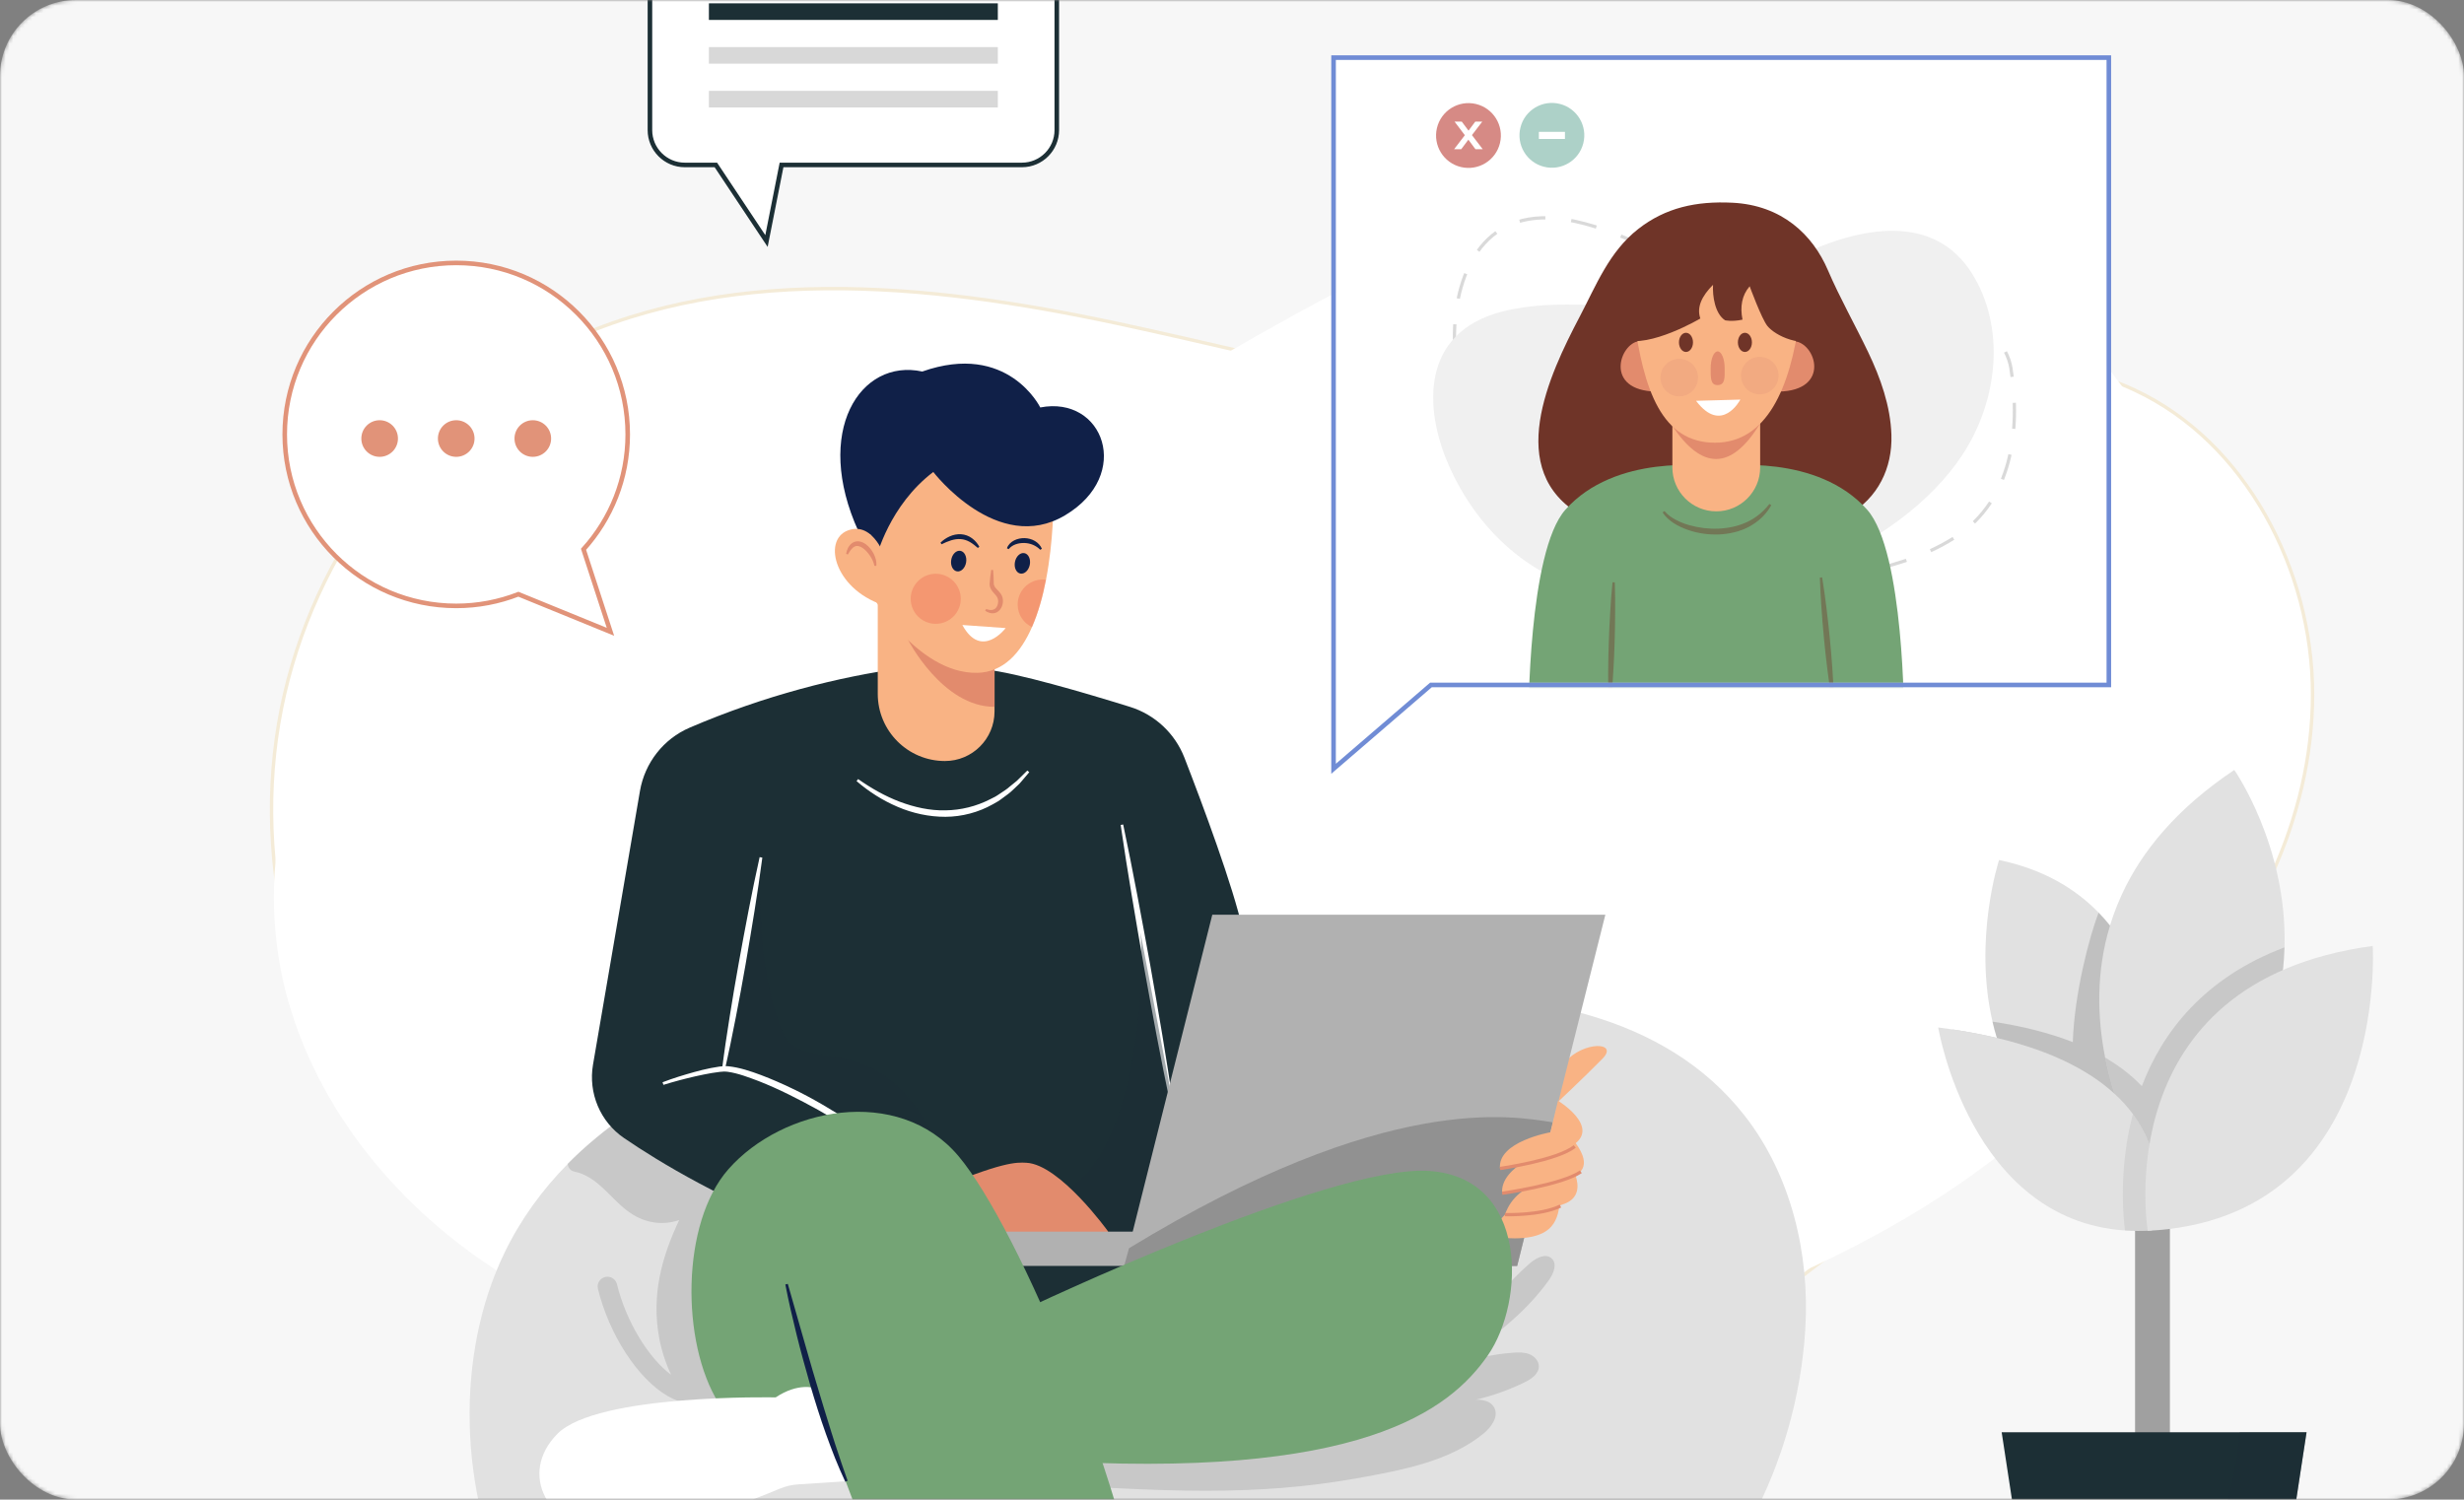 <svg width="649" height="395" viewBox="0 0 649 395" fill="none" xmlns="http://www.w3.org/2000/svg">
<rect x="0" y="0" width="649" height="395" fill="#808080" stroke="none"/>
<mask id="mask0_150_1998" style="mask-type:alpha" maskUnits="userSpaceOnUse" x="0" y="0" width="649" height="395">
<rect width="649" height="395" rx="20" fill="#F7F7F7"/>
</mask>
<g mask="url(#mask0_150_1998)">
<rect width="649" height="395" rx="20" fill="#F7F7F7"/>
<path d="M492.036 323.105C496.329 320.093 500.753 317.279 505.449 314.866C529.608 302.451 552.226 289.709 571.095 270.153C593.445 246.99 609.111 215.707 609.113 182.886C609.116 150.065 591.455 116.416 562.377 102.802C526.188 85.859 484.787 101.969 445.409 106.03C394.647 111.265 344.179 95.814 294.085 85.144C243.992 74.473 189.551 69.045 144.056 92.535C107.426 111.448 80.451 148.882 73.401 190.584C66.351 232.287 79.392 277.271 107.561 308.412C148.203 353.342 212.13 365.441 271.406 368.307C315.088 370.419 358.902 368.9 402.285 363.768C421.854 361.454 440.17 357.473 457.45 347.739C469.882 340.737 480.488 331.206 492.036 323.105Z" fill="white" stroke="#F4EBD7" stroke-width="0.894" stroke-miterlimit="10"/>
<path d="M223.045 364.292C192.531 360.683 161.826 353.31 134.863 337.152C107.901 320.994 84.886 295.2 75.906 263.643C66.926 232.085 74.021 194.901 97.134 173.857C125.898 147.668 168.514 151.833 205.967 144.967C254.247 136.116 296.598 107.454 339.91 83.492C383.222 59.53 431.982 39.42 480.394 49.562C519.374 57.727 554.508 86.342 572.422 124.51C590.335 162.679 590.604 209.5 573.125 247.147C547.906 301.465 492.217 330.584 438.295 349.554C398.559 363.533 357.707 374.057 316.265 380.99C301.031 383.538 285.482 385.602 270.137 383.189C254.792 380.776 239.468 373.363 229.973 360.085L223.045 364.292Z" fill="white"/>
<mask id="mask1_150_1998" style="mask-type:luminance" maskUnits="userSpaceOnUse" x="351" y="15" width="205" height="188">
<path d="M351.25 15.179V180.425V202.501L376.897 180.425H555.453V15.179H351.25Z" fill="white"/>
</mask>
<g mask="url(#mask1_150_1998)">
<path d="M555.453 15.179H351.25V211.583H555.453V15.179Z" fill="white"/>
<g opacity="0.6">
<path d="M409.202 138.034C390.748 126.523 383.157 107.416 383.091 88.98C383.036 73.484 389.755 54.37 411.97 57.774C426.903 60.062 439.393 69.19 453.705 73.224C465.294 76.49 477.596 75.536 489.329 74.958C507.721 74.052 527.726 84.743 529.67 97.01C532.277 113.455 529.863 131.675 515.371 141.251C489.989 158.023 437.759 155.846 409.202 138.034Z" stroke="#C0C0C0" stroke-width="0.86" stroke-miterlimit="10" stroke-dasharray="6.85 6.85"/>
</g>
<path d="M424.649 156.969C403.158 153.617 388.683 139.019 381.392 122.085C375.264 107.852 373.949 87.633 395.719 82.053C410.353 78.302 425.422 81.8 440.17 79.898C452.111 78.357 463.054 72.654 473.62 67.522C490.183 59.476 509.387 56.152 519.378 71.986C528.263 86.067 526.402 105.407 516.826 119.9C500.056 145.282 457.904 162.155 424.649 156.969Z" fill="#F0F0F0"/>
<path d="M395.091 37.657C396.174 33.069 393.333 28.472 388.746 27.389C384.158 26.305 379.56 29.146 378.477 33.734C377.394 38.322 380.235 42.919 384.823 44.002C389.41 45.086 394.008 42.245 395.091 37.657Z" fill="#D68A85"/>
<path d="M388.625 39.308L386.758 36.786L384.877 39.308H382.997L385.831 35.615L383.119 32.03H385.013L386.798 34.415L388.584 32.03H390.424L387.698 35.587L390.546 39.308L388.625 39.308Z" fill="white"/>
<path d="M417.028 37.756C418.192 33.187 415.432 28.541 410.863 27.377C406.295 26.214 401.648 28.974 400.485 33.542C399.321 38.111 402.081 42.758 406.65 43.921C411.218 45.084 415.865 42.324 417.028 37.756Z" fill="#ADD1C8"/>
<path d="M412.195 34.731H405.324V36.605H412.195V34.731Z" fill="white"/>
<path d="M486.701 135.749C465.341 147.981 454.972 144.621 451.611 142.723C448.26 144.621 437.891 147.981 416.531 135.749C396.07 124.02 407.997 98.804 416.055 83.462C420.433 75.128 423.81 66.332 431.489 60.325C438.712 54.675 446.806 52.93 456.297 53.398C469.345 54.043 477.44 61.814 481.442 71.136C484.625 78.552 488.579 85.488 492.056 92.75C495.315 99.555 497.942 106.962 498.185 114.516C498.469 123.303 494.676 131.178 486.701 135.749Z" fill="#6F3428"/>
<path d="M491.792 134.259C478.709 119.541 454.617 122.612 452.053 122.987C449.489 122.612 425.398 119.541 412.315 134.259C402.463 145.342 402.591 189.576 402.591 189.576C402.591 188.485 448.419 188.164 452.053 188.141C455.688 188.164 501.516 188.485 501.516 189.576C501.516 189.576 501.643 145.342 491.792 134.259Z" fill="#74A475"/>
<path d="M431.755 89.855C426.623 90.379 422.346 102.886 436.233 103.148L439.554 99.215L431.755 89.855Z" fill="#E28B6D"/>
<path d="M472.471 89.855C478.26 90.158 482.373 102.886 468.486 103.149L465.165 99.215L472.471 89.855Z" fill="#E28B6D"/>
<path d="M452.053 134.691C445.669 134.691 440.493 129.515 440.493 123.131V108.545H463.614V123.131C463.614 129.516 458.438 134.691 452.053 134.691Z" fill="#F9B384"/>
<path d="M463.552 111.639C455.946 124.031 448.225 123.813 440.396 112.068L463.552 111.639Z" fill="#E28B6D"/>
<path d="M474.355 80.592C474.242 81.724 474.108 82.835 473.964 83.937C471.566 102.266 465.308 116.612 451.714 116.612C437.758 116.612 432.901 102.842 430.348 83.69C430.132 82.125 429.947 80.51 429.762 78.873L457.209 67.902L474.355 80.592Z" fill="#F9B384"/>
<path d="M427.531 89.426C434.521 91.784 447.857 83.894 447.857 83.894C446.822 80.894 448.286 77.942 451.202 75.018C451.028 77.99 451.716 82.651 454.375 84.366C454.375 84.366 456.176 84.795 458.963 84.195C458.283 80.798 458.779 77.82 460.85 75.404C460.85 75.404 463.98 83.937 465.524 85.867C467.476 88.307 474.503 91.994 480.79 88.912L469.083 62.411L438.08 61.768L424.058 74.761L427.531 89.426Z" fill="#6F3428"/>
<path d="M444.074 92.709C445.094 92.709 445.922 91.579 445.922 90.184C445.922 88.789 445.094 87.658 444.074 87.658C443.053 87.658 442.226 88.789 442.226 90.184C442.226 91.579 443.053 92.709 444.074 92.709Z" fill="#6F3428"/>
<path d="M459.596 92.709C460.617 92.709 461.444 91.579 461.444 90.184C461.444 88.789 460.617 87.658 459.596 87.658C458.575 87.658 457.748 88.789 457.748 90.184C457.748 91.579 458.575 92.709 459.596 92.709Z" fill="#6F3428"/>
<path d="M454.263 96.995C454.263 99.446 454.458 101.377 452.421 101.433C450.484 101.486 450.579 99.446 450.579 96.995C450.579 94.543 451.403 92.556 452.421 92.556C453.438 92.556 454.263 94.544 454.263 96.995Z" fill="#E28B6D"/>
<path d="M446.732 105.578L458.391 105.256C458.391 105.256 453.522 114.571 446.732 105.578Z" fill="white"/>
<path opacity="0.3" d="M463.516 103.877C466.243 103.877 468.455 101.666 468.455 98.939C468.455 96.211 466.243 94 463.516 94C460.788 94 458.577 96.211 458.577 98.939C458.577 101.666 460.788 103.877 463.516 103.877Z" fill="#E19379"/>
<path opacity="0.3" d="M447.178 100.248C447.613 97.556 445.783 95.02 443.091 94.585C440.398 94.15 437.862 95.98 437.427 98.673C436.992 101.366 438.822 103.901 441.515 104.336C444.208 104.771 446.743 102.941 447.178 100.248Z" fill="#E19379"/>
<g opacity="0.4">
<path d="M438.414 134.622C439.24 135.585 440.282 136.354 441.43 136.933C442.563 137.534 443.771 138.005 445.013 138.352C447.5 139.04 450.094 139.358 452.661 139.244C455.225 139.133 457.774 138.604 460.092 137.536C462.415 136.474 464.442 134.811 466.044 132.743L466.55 133.072C465.893 134.265 465.031 135.35 464.051 136.321C463.049 137.27 461.913 138.084 460.693 138.743C458.237 140.052 455.467 140.668 452.724 140.779C449.976 140.875 447.213 140.502 444.621 139.595C443.327 139.14 442.066 138.575 440.901 137.835C439.75 137.084 438.661 136.164 437.919 134.967L438.414 134.622Z" fill="#6F3428"/>
</g>
<g opacity="0.4">
<path d="M425.326 153.396C425.426 156.018 425.434 158.637 425.421 161.255C425.425 163.874 425.355 166.49 425.282 169.107C425.2 171.723 425.095 174.338 424.933 176.952L424.67 180.871C424.549 182.176 424.458 183.483 424.305 184.787L423.702 184.767C423.635 183.456 423.628 182.146 423.592 180.836L423.585 176.908C423.593 174.289 423.658 171.672 423.746 169.057C423.844 166.441 423.944 163.826 424.118 161.213C424.275 158.599 424.453 155.986 424.723 153.376L425.326 153.396Z" fill="#6F3428"/>
</g>
<g opacity="0.4">
<path d="M479.939 152.081C480.379 154.701 480.727 157.329 481.053 159.959C481.397 162.587 481.667 165.223 481.935 167.859C482.193 170.496 482.429 173.135 482.607 175.78L482.856 179.749C482.905 181.075 482.984 182.398 483.002 183.727L482.401 183.785C482.164 182.477 481.988 181.163 481.782 179.853L481.265 175.91C480.933 173.28 480.658 170.645 480.406 168.007C480.163 165.369 479.923 162.73 479.756 160.085C479.573 157.441 479.41 154.794 479.339 152.139L479.939 152.081Z" fill="#6F3428"/>
</g>
</g>
<path d="M351.251 15.179V180.425V202.501L376.898 180.425H555.454V15.179H351.251Z" stroke="#708CD5" stroke-width="1.204" stroke-miterlimit="10"/>
<path d="M571.538 298.97H562.361V388.732H571.538V298.97Z" fill="#A0A0A0"/>
<path d="M569.244 292.938C569.123 299.433 568.521 304.905 568.014 308.441C567.626 311.16 567.3 312.726 567.3 312.726C542.246 304.595 530.752 289.066 525.968 273.399C525.521 271.971 525.142 270.534 524.816 269.106C519.757 247.305 526.536 226.536 526.536 226.536C538.022 228.936 546.514 233.944 552.751 240.388C553.826 241.489 554.824 242.625 555.762 243.803C567.308 258.274 569.519 278.226 569.244 292.938Z" fill="#E1E1E1"/>
<path d="M601.721 249.542C601.222 266.973 594.442 287.277 573.416 306.772C571.807 308.269 570.103 309.766 568.314 311.255C568.124 311.418 567.935 311.573 567.746 311.728C567.746 311.728 564.262 306.617 560.674 298.306C560.622 298.186 560.571 298.074 560.528 297.954C559.271 295.02 558.007 291.69 556.888 288.051C555.968 285.083 555.142 281.917 554.479 278.579C551.95 265.751 551.941 250.54 558.936 235.484C564.184 224.145 573.407 212.9 588.497 202.808C588.497 202.808 602.495 222.802 601.721 249.542Z" fill="#E1E1E1"/>
<path opacity="0.5" d="M573.416 306.772C571.807 308.269 570.103 309.766 568.314 311.255C568.124 311.418 567.935 311.573 567.746 311.728C567.746 311.728 564.261 306.617 560.674 298.306C560.625 298.193 560.576 298.069 560.527 297.954L560.528 297.954C560.224 297.245 559.92 296.511 559.618 295.757C559.503 295.469 559.389 295.166 559.275 294.872C559.078 294.367 558.88 293.866 558.685 293.343C558.533 292.932 558.385 292.502 558.235 292.08C558.077 291.639 557.918 291.207 557.763 290.753C557.464 289.873 557.171 288.973 556.888 288.051C555.968 285.083 555.142 281.917 554.479 278.579C552.414 268.117 552.027 256.063 555.761 243.803C554.823 242.625 553.825 241.489 552.75 240.388C550.339 246.752 546.421 261.341 545.955 274.498C540.164 272.228 533.199 270.367 524.815 269.106C525.141 270.534 525.52 271.971 525.967 273.399C522.397 272.548 518.534 271.799 514.361 271.18C517.656 282.416 530.871 318.206 565.354 318.74C566.232 318.757 567.118 318.748 568.021 318.714C569.441 318.671 570.895 318.559 572.392 318.387C572.392 318.387 573.94 313.509 573.416 306.772Z" fill="#A0A0A0"/>
<path d="M568.237 316.838C568.237 316.864 568.237 316.898 568.228 316.924C568.211 317.139 568.194 317.346 568.168 317.544C568.151 317.638 568.142 317.733 568.134 317.828C568.117 317.991 568.099 318.146 568.074 318.301C568.013 318.774 567.945 319.213 567.876 319.634C567.833 319.91 567.781 320.176 567.729 320.434C567.273 322.749 566.757 324.125 566.757 324.125C564.305 324.28 561.965 324.272 559.711 324.117C518.888 321.381 510.508 270.638 510.508 270.638C511.824 270.801 513.106 270.982 514.362 271.18C518.535 271.799 522.398 272.548 525.968 273.399C540.723 276.91 550.488 282.201 556.889 288.051C558.816 289.806 560.434 291.621 561.784 293.445C565.57 298.539 567.334 303.77 568.013 308.441C568.16 309.405 568.254 310.343 568.314 311.255C568.444 313.285 568.392 315.169 568.237 316.838Z" fill="#E1E1E1"/>
<path opacity="0.38" d="M601.722 249.542C601.473 258.257 599.649 267.687 595.261 277.383C590.882 287.079 583.93 297.025 573.417 306.772C573.374 306.807 573.331 306.85 573.288 306.884C572.668 307.461 572.032 308.037 571.378 308.614C571.188 308.786 570.999 308.958 570.801 309.13C569.992 309.835 569.167 310.549 568.315 311.255C568.255 310.343 568.16 309.405 568.014 308.442C567.334 303.77 565.57 298.539 561.785 293.446C560.434 291.622 558.817 289.806 556.889 288.051C555.969 285.083 555.143 281.917 554.48 278.579C556.812 279.938 558.877 281.375 560.684 282.872C561.965 283.922 563.101 284.997 564.142 286.09C569.519 272.023 580.351 257.621 601.722 249.542Z" fill="#A0A0A0"/>
<path opacity="0.2" d="M568.237 316.838C568.237 316.864 568.237 316.898 568.228 316.924C568.211 317.139 568.194 317.345 568.168 317.543C568.15 317.638 568.142 317.733 568.133 317.827C568.116 317.991 568.099 318.146 568.073 318.3C568.013 318.774 567.944 319.212 567.875 319.634C567.824 319.909 567.781 320.176 567.729 320.434C567.273 322.748 566.757 324.125 566.757 324.125C564.305 324.28 561.965 324.271 559.71 324.116C559.332 321.303 558.239 310.833 560.674 298.306C560.984 296.714 561.354 295.088 561.784 293.445C565.569 298.538 567.333 303.769 568.013 308.441C568.159 309.404 568.254 310.342 568.314 311.254C568.443 313.285 568.391 315.169 568.237 316.838Z" fill="#A0A0A0"/>
<path d="M607.529 377.26L597.438 443.318C596.31 450.682 589.978 456.12 582.528 456.12H552.226C545.627 456.12 539.898 451.853 537.902 445.753C537.643 444.97 537.446 444.152 537.317 443.318L527.225 377.26H607.529Z" fill="#1C2F35"/>
<path d="M565.699 324.206C565.699 324.206 554.642 258.627 624.965 249.173C624.965 249.173 629.376 321.034 565.699 324.206Z" fill="#E1E1E1"/>
<path opacity="0.4" d="M607.528 377.26L597.436 443.318C596.309 450.682 589.977 456.12 582.527 456.12H552.225C545.626 456.12 539.896 451.853 537.9 445.753C577.244 439.446 587.792 398.941 589.926 377.26H607.528Z" fill="#1C2F35"/>
<path d="M475.499 350.108C473.383 385.03 455.78 419.925 426.924 439.128C392.528 462.022 344.434 456.955 305.263 459.871C271.399 462.392 237.278 464.56 203.406 460.955C175.651 457.996 147.656 447 134.398 420.054C121.114 393.048 119.677 357.163 132.961 329.83C137.194 321.106 142.864 313.354 149.531 306.592C150.615 305.482 151.742 304.398 152.887 303.34C153.661 302.626 154.444 301.92 155.244 301.232C156.466 300.174 157.722 299.141 158.995 298.135C159.417 297.808 159.838 297.481 160.268 297.154C160.69 296.827 161.12 296.509 161.55 296.19C161.98 295.872 162.411 295.554 162.849 295.244C163.176 295.012 163.503 294.779 163.83 294.547C164.372 294.16 164.923 293.781 165.482 293.411C170.429 290.073 175.643 287.139 181.02 284.619C186.251 282.149 191.637 280.067 197.057 278.381C214.875 272.849 233.484 270.887 251.87 268.47C290.886 263.351 330.608 261.604 369.935 261.63C402.026 261.639 438.16 266.44 459.617 293.988C471.731 309.543 476.713 330.217 475.499 350.108Z" fill="#E1E1E1"/>
<path d="M409.435 291.126C409.435 291.126 417.712 283.35 422.098 278.849C426.485 274.349 416.914 274.203 412.197 279.812C407.48 285.42 409.435 291.126 409.435 291.126Z" fill="#F9B384"/>
<path d="M181.02 284.618C175.643 287.139 170.429 290.073 165.482 293.411C164.923 293.781 164.372 294.159 163.83 294.546C163.503 294.779 163.176 295.011 162.849 295.243C162.411 295.553 161.98 295.871 161.55 296.19C161.12 296.508 160.69 296.826 160.268 297.153C159.838 297.48 159.417 297.807 158.995 298.134C157.739 299.132 156.509 300.156 155.296 301.206L155.244 301.231C154.444 301.92 153.661 302.625 152.887 303.339C151.742 304.397 150.615 305.481 149.531 306.591C149.626 307.503 150.22 308.381 151.195 308.581C157.653 309.887 160.886 316.048 166.091 319.551C169.953 322.15 174.52 322.863 178.89 321.373C174.184 331.339 171.589 341.225 173.621 352.379C174.239 355.751 175.31 359.036 176.772 362.137C170.724 357.645 164.899 348.024 162.503 338.267C162.163 336.882 160.764 336.014 159.381 336.376C157.997 336.716 157.15 338.113 157.49 339.498C160.456 351.578 168.007 363.185 175.851 367.723C177.719 368.804 179.616 369.491 181.495 369.807C183.049 371.799 184.783 373.649 186.689 375.307L198.287 378.551L207.751 317.466L181.02 284.618Z" fill="#C8C8C8"/>
<path d="M214.634 325.639C190.656 316.3 174.009 306.369 164.344 299.755C158.08 295.469 154.911 287.911 156.195 280.429L168.56 208.354C169.832 200.936 174.751 194.629 181.669 191.663C201.506 183.157 220.82 178.296 237.864 175.939C237.864 175.939 247.411 175.169 259.588 176.369C267.6 177.16 285.944 182.565 297.604 186.186C304.193 188.233 309.48 193.166 311.975 199.598C316.864 212.2 324.807 233.481 327.339 244.982C336.086 284.701 334.652 281.762 334.652 281.762L343.686 342.846L247.757 348.224L223.238 337.039L214.634 325.639Z" fill="#1C2F35"/>
<path d="M273.998 107.327C273.998 107.327 265.502 89.905 242.918 97.863C226.571 94.314 214.096 113.672 226.141 140.02L248.833 145.29L273.998 107.327Z" fill="#102048"/>
<path d="M261.953 156.581V187.399C261.953 194.609 256.102 200.459 248.893 200.459C239.119 200.459 231.195 192.535 231.195 182.762V156.581H261.953Z" fill="#F9B384"/>
<path d="M261.953 169.366V186.177C248.247 186.246 239.153 168.523 239.153 168.523L261.953 169.366Z" fill="#E28B6D"/>
<path d="M275.511 152.701C274.686 156.968 273.507 161.339 271.812 165.185C268.852 171.938 264.336 177.083 257.436 177.23C241.287 177.574 228.829 155.506 228.829 155.506L231.41 125.394L243.67 111.628L277.439 132.492C277.439 132.492 277.533 142.282 275.511 152.701Z" fill="#F9B384"/>
<path d="M230.873 146.688C230.873 146.688 234.207 133.137 245.821 124.319C245.821 124.319 262.706 146.365 280.558 135.718C298.41 125.072 290.667 104.101 273.998 107.327L254.855 105.176L230.873 112.812L226.786 131.632L230.873 146.688Z" fill="#102048"/>
<path opacity="0.4" d="M247.822 302.86C231.554 267.709 211.049 284.486 206.031 271.581C198.999 253.498 200.332 233.042 200.295 226.843L190.497 282.013C190.497 282.013 212.372 284.093 220.46 297.264L247.822 302.86Z" fill="#1C2F35"/>
<path d="M200.793 225.902C200.183 230.622 199.464 235.323 198.721 240.019C197.998 244.719 197.149 249.396 196.369 254.086C195.552 258.769 194.694 263.445 193.777 268.111L192.375 275.104C191.868 277.429 191.396 279.759 190.852 282.076L190.141 281.95C190.425 279.587 190.781 277.236 191.103 274.879L192.187 267.829C192.926 263.132 193.725 258.446 194.565 253.767C195.442 249.094 196.25 244.409 197.184 239.747C198.097 235.081 199.035 230.419 200.082 225.777L200.793 225.902Z" fill="white"/>
<path d="M295.837 217.177C297.139 223.307 298.341 229.454 299.519 235.606C300.717 241.754 301.797 247.924 302.941 254.081C304.033 260.249 305.101 266.42 306.14 272.596L307.641 281.872C308.104 284.97 308.6 288.062 309.029 291.167L308.367 291.285C307.696 288.223 307.093 285.15 306.457 282.083L304.66 272.86C303.5 266.706 302.37 260.545 301.263 254.381C300.209 248.207 299.09 242.044 298.089 235.861C297.068 229.681 296.071 223.497 295.175 217.295L295.837 217.177Z" fill="white"/>
<path opacity="0.4" d="M300.382 245.628C301.529 256.812 299.808 314.742 272.851 315.603L273.137 328.221L315.581 325.64L300.382 245.628Z" fill="#1C2F35"/>
<path d="M244.961 314.025C264.104 305.852 267.763 306.156 270.341 306.282C279.16 306.712 291.85 324.349 291.85 324.349L291.635 327.576H243.24L244.961 314.025Z" fill="#E28B6D"/>
<path d="M318.592 324.421H259.013V333.454H318.592V324.421Z" fill="#B1B1B1"/>
<path d="M399.608 333.462H296.08L319.309 240.945H422.838L399.608 333.462Z" fill="#B1B1B1"/>
<path d="M408.992 295.624C398.749 294.094 365.625 287.211 297.371 328.794L295.794 334.53L399.609 333.462L408.992 295.624Z" fill="#919191"/>
<path d="M410.955 316.176C410.309 320.531 410.094 326.93 396.597 326.124L392.618 324.08L396.382 319.94L404.502 315.8L410.955 316.176Z" fill="#F9B384"/>
<path d="M412.228 304.418C412.228 304.418 419.614 314.067 412.192 317.036C404.126 320.262 396.383 319.94 396.383 319.94C399.824 310.261 411.009 310.906 411.009 310.906L412.228 304.418Z" fill="#F9B384"/>
<path d="M412.442 298.181C412.442 298.181 422.623 307.645 413.159 310.297C399.794 314.043 395.666 314.312 395.666 314.312C394.949 307.214 408.212 302.626 408.212 302.626L412.442 298.181Z" fill="#F9B384"/>
<path d="M410.363 289.935C410.363 289.935 424.272 298.395 411.224 303.127C398.175 307.859 395.092 307.788 395.092 307.788C394.375 300.69 408.356 298.252 408.356 298.252L410.363 289.935Z" fill="#F9B384"/>
<path d="M395.092 307.788C395.092 307.788 410.256 305.637 414.772 301.981" stroke="#E28B6D" stroke-width="0.86" stroke-miterlimit="10"/>
<path d="M395.666 314.312C395.666 314.312 411.439 312.089 416.386 308.648" stroke="#E28B6D" stroke-width="0.86" stroke-miterlimit="10"/>
<path d="M396.383 319.94C396.383 319.94 405.739 320.263 411.009 317.681" stroke="#E28B6D" stroke-width="0.86" stroke-miterlimit="10"/>
<path d="M408.014 337.126C409.201 335.431 410.225 332.936 408.728 331.507C407.171 330.01 404.624 331.327 402.989 332.738C400.107 335.216 397.492 337.934 395.074 340.825L334.798 352.027L252.205 372.099L266.406 390.224C307.702 393.236 331.223 394.01 357.066 389.449C370.239 387.125 382.014 384.728 390.798 377.57C392.889 375.858 394.868 372.984 393.508 370.653C392.588 369.078 390.678 368.665 388.759 368.683C393.173 367.642 397.457 366.119 401.527 364.131C403.342 363.254 405.364 361.877 405.321 359.864C405.295 358.419 404.125 357.197 402.783 356.681C401.441 356.165 399.961 356.208 398.524 356.311C393.018 356.724 387.572 357.928 382.401 359.873C391.814 353.3 401.389 346.495 408.014 337.126ZM382.272 359.959C382.272 359.942 382.281 359.933 382.298 359.916C382.324 359.907 382.358 359.899 382.384 359.882C382.35 359.908 382.307 359.933 382.272 359.959Z" fill="#C8C8C8"/>
<path d="M269.695 344.997C269.695 344.997 350.138 306.712 376.378 308.432C402.619 310.153 401.759 342.846 391.865 357.042C381.971 371.238 358.741 390.165 273.137 384.573L269.695 344.997Z" fill="#74A475"/>
<path d="M174.506 285.078C177.265 284.016 180.076 283.158 182.919 282.369C184.342 281.98 185.774 281.617 187.232 281.331C187.96 281.184 188.696 281.058 189.442 280.955C189.818 280.905 190.191 280.866 190.581 280.835C190.995 280.815 191.4 280.819 191.786 280.858C194.877 281.182 197.678 282.153 200.461 283.182C203.23 284.236 205.94 285.417 208.601 286.696C211.27 287.959 213.867 289.364 216.423 290.838C218.976 292.315 221.489 293.864 223.932 295.522C228.784 298.871 233.454 302.551 237.473 306.886L236.963 307.398C234.8 305.441 232.549 303.592 230.207 301.86C227.884 300.105 225.48 298.458 223.021 296.898C218.144 293.713 213.023 290.911 207.81 288.324C205.202 287.033 202.546 285.839 199.848 284.775C197.153 283.767 194.392 282.687 191.646 282.315C191.303 282.267 190.977 282.256 190.657 282.258C190.317 282.274 189.959 282.302 189.607 282.339C188.899 282.417 188.186 282.518 187.474 282.642C186.05 282.891 184.623 283.18 183.201 283.499C180.36 284.146 177.528 284.899 174.749 285.759L174.506 285.078Z" fill="white"/>
<path d="M188.823 397.694C198.502 397.049 208.014 397.742 214.92 395.328C222.305 392.747 241.591 394.468 241.591 394.468L230.98 379.197L187.963 389.951L188.823 397.694Z" fill="#E1E1E1"/>
<path d="M189.254 369.517C179.36 353.6 179.36 322.198 191.835 308.002C206.092 291.778 236.573 285.633 252.489 304.561C268.406 323.488 297.657 392.746 303.68 439.635C303.68 439.635 271.417 428.881 249.478 455.551C249.478 455.551 220.656 389.735 214.634 365.645L198.287 378.55L189.254 369.517Z" fill="#74A475"/>
<path d="M214.634 365.646C214.634 365.646 210.332 364.068 204.309 368.083C204.309 368.083 157.277 367.079 146.81 377.691C136.342 388.301 144.372 402.497 159.715 404.075C172.592 405.399 197.589 395.41 205.292 392.165C206.856 391.506 208.519 391.11 210.212 390.999L222.95 390.165L214.634 365.646Z" fill="white"/>
<path d="M233.417 147.564C233.417 147.564 230.262 137.11 223.323 139.724C216.383 142.337 220.078 155.946 233.777 159.731L233.417 147.564Z" fill="#F9B384"/>
<path d="M226.026 205.213C229.452 207.628 233.102 209.706 236.973 211.179C240.842 212.63 244.923 213.549 249.018 213.451C253.102 213.401 257.148 212.394 260.797 210.527L262.171 209.829C262.621 209.581 263.034 209.27 263.468 208.992C264.325 208.42 265.212 207.882 265.977 207.179L267.186 206.198L267.792 205.708C267.989 205.538 268.164 205.344 268.351 205.164C269.085 204.426 269.829 203.694 270.586 202.966L271.101 203.4C270.424 204.218 269.734 205.032 269.033 205.839C268.856 206.039 268.691 206.251 268.503 206.442L267.921 206.994L266.751 208.099C265.991 208.863 265.098 209.468 264.231 210.109C263.791 210.42 263.372 210.765 262.913 211.049L261.504 211.854C257.732 213.981 253.382 215.13 249.035 215.155C244.689 215.165 240.375 214.223 236.429 212.526C232.471 210.845 228.829 208.518 225.611 205.742L226.026 205.213Z" fill="white"/>
<path d="M207.504 338.18L211.232 351.223C212.5 355.562 213.686 359.922 215.011 364.24C216.307 368.566 217.599 372.892 218.96 377.195C219.64 379.346 220.312 381.503 221.058 383.631C221.422 384.698 221.751 385.78 222.137 386.84C222.521 387.9 222.896 388.965 223.26 390.035L222.64 390.295C221.679 388.238 220.779 386.151 219.929 384.046C219.084 381.938 218.314 379.805 217.534 377.673C216.006 373.4 214.655 369.07 213.375 364.722C212.134 360.362 210.906 356 209.828 351.598C208.738 347.2 207.708 342.789 206.85 338.335L207.504 338.18Z" fill="#102048"/>
<path d="M230.299 149.048C230.139 148.109 229.698 147.232 229.178 146.432C228.647 145.642 228.013 144.903 227.281 144.386C226.548 143.873 225.753 143.617 225.082 143.98C224.378 144.331 223.82 145.186 223.333 146.053L222.856 145.887C223.062 144.867 223.439 143.744 224.507 143.003C225.034 142.635 225.755 142.505 226.382 142.618C227.012 142.732 227.563 143.002 228.028 143.34C228.957 144.024 229.637 144.912 230.132 145.882C230.612 146.848 230.957 147.94 230.803 149.058L230.299 149.048Z" fill="#E28B6D"/>
<path d="M271.234 148.787C270.931 150.271 269.813 151.296 268.736 151.077C267.66 150.857 267.032 149.477 267.335 147.993C267.637 146.509 268.755 145.483 269.832 145.703C270.908 145.922 271.536 147.303 271.234 148.787Z" fill="#102048"/>
<path d="M254.47 148.118C254.714 146.623 254.032 145.268 252.948 145.091C251.863 144.914 250.787 145.983 250.543 147.478C250.299 148.973 250.981 150.328 252.065 150.504C253.15 150.681 254.226 149.613 254.47 148.118Z" fill="#102048"/>
<path d="M261.586 150.155C261.688 151.377 261.738 152.593 261.751 153.782C261.8 154.238 262.011 154.627 262.391 155.041C262.758 155.452 263.232 155.881 263.641 156.479C263.847 156.774 264.008 157.15 264.087 157.521C264.173 157.89 264.183 158.256 264.159 158.617C264.098 159.333 263.845 160.038 263.368 160.617C263.135 160.909 262.823 161.149 262.484 161.324C262.131 161.476 261.751 161.573 261.386 161.555C260.651 161.523 260.019 161.238 259.493 160.87L259.732 160.425C260.288 160.607 260.845 160.746 261.336 160.654C261.824 160.586 262.212 160.325 262.471 159.925C262.997 159.141 263.074 157.913 262.566 157.181C262.301 156.756 261.861 156.357 261.445 155.833C261.024 155.336 260.622 154.586 260.65 153.805C260.743 152.555 260.892 151.331 261.083 150.113L261.586 150.155Z" fill="#E28B6D"/>
<path d="M247.717 142.952C248.402 142.269 249.217 141.701 250.133 141.294C251.044 140.884 252.078 140.657 253.127 140.722C254.176 140.783 255.204 141.173 256.024 141.783C256.85 142.389 257.487 143.175 257.958 144.024L257.56 144.333C256.848 143.728 256.161 143.159 255.411 142.737C254.664 142.316 253.863 142.06 253.036 142.003C251.368 141.875 249.671 142.539 248.012 143.361L247.717 142.952Z" fill="#102048"/>
<path d="M265.222 144.425C265.506 143.51 266.268 142.787 267.106 142.358C267.953 141.916 268.908 141.728 269.851 141.744C270.795 141.765 271.744 142.007 272.566 142.49C273.388 142.965 274.068 143.695 274.424 144.543L274.001 144.818C272.832 143.643 271.362 143.08 269.818 143.028C268.295 142.994 266.682 143.414 265.674 144.649L265.222 144.425Z" fill="#102048"/>
<path d="M253.475 164.627L264.887 165.44C264.887 165.44 258.521 173.884 253.475 164.627Z" fill="white"/>
<path opacity="0.4" d="M275.512 152.701C274.686 156.969 273.507 161.339 271.812 165.185C269.584 164.135 268.044 161.864 268.044 159.231C268.044 155.592 271.004 152.641 274.643 152.641C274.935 152.641 275.228 152.658 275.512 152.701Z" fill="#EE6F57"/>
<path opacity="0.4" d="M249.022 163.81C252.38 162.399 253.96 158.533 252.549 155.174C251.139 151.815 247.272 150.236 243.914 151.647C240.555 153.057 238.976 156.923 240.386 160.282C241.797 163.641 245.663 165.22 249.022 163.81Z" fill="#EE6F57"/>
<path d="M153.697 144.688C160.931 136.679 165.338 126.067 165.338 114.425C165.338 89.478 145.114 69.254 120.167 69.254C95.22 69.254 74.996 89.478 74.996 114.425C74.996 139.372 95.22 159.596 120.167 159.596C125.944 159.596 131.462 158.499 136.54 156.523L160.788 166.42L153.697 144.688Z" fill="white" stroke="#E19379" stroke-width="1.204" stroke-miterlimit="10"/>
<path d="M99.996 120.337C102.66 120.337 104.82 118.178 104.82 115.514C104.82 112.85 102.66 110.69 99.996 110.69C97.332 110.69 95.173 112.85 95.173 115.514C95.173 118.178 97.332 120.337 99.996 120.337Z" fill="#E19379"/>
<path d="M120.166 120.337C122.83 120.337 124.99 118.178 124.99 115.514C124.99 112.85 122.83 110.69 120.166 110.69C117.502 110.69 115.343 112.85 115.343 115.514C115.343 118.178 117.502 120.337 120.166 120.337Z" fill="#E19379"/>
<path d="M140.337 120.337C143.001 120.337 145.161 118.178 145.161 115.514C145.161 112.85 143.001 110.69 140.337 110.69C137.673 110.69 135.514 112.85 135.514 115.514C135.514 118.178 137.673 120.337 140.337 120.337Z" fill="#E19379"/>
<path d="M269.193 -13H180.348C175.31 -13 171.188 -8.878 171.188 -3.839V34.286C171.188 39.324 175.31 43.446 180.348 43.446H188.552L201.887 63.49L205.852 43.446H269.193C274.231 43.446 278.353 39.324 278.353 34.286V-3.839C278.353 -8.878 274.231 -13 269.193 -13Z" fill="white" stroke="#1C2F35" stroke-width="1.204" stroke-miterlimit="10"/>
<path d="M262.822 0.878H186.718V5.25H262.822V0.878Z" fill="#1C2F35"/>
<path d="M262.822 12.404H186.718V16.776H262.822V12.404Z" fill="#D8D8D8"/>
<path d="M262.822 23.93H186.718V28.303H262.822V23.93Z" fill="#D8D8D8"/>
</g>
</svg>
